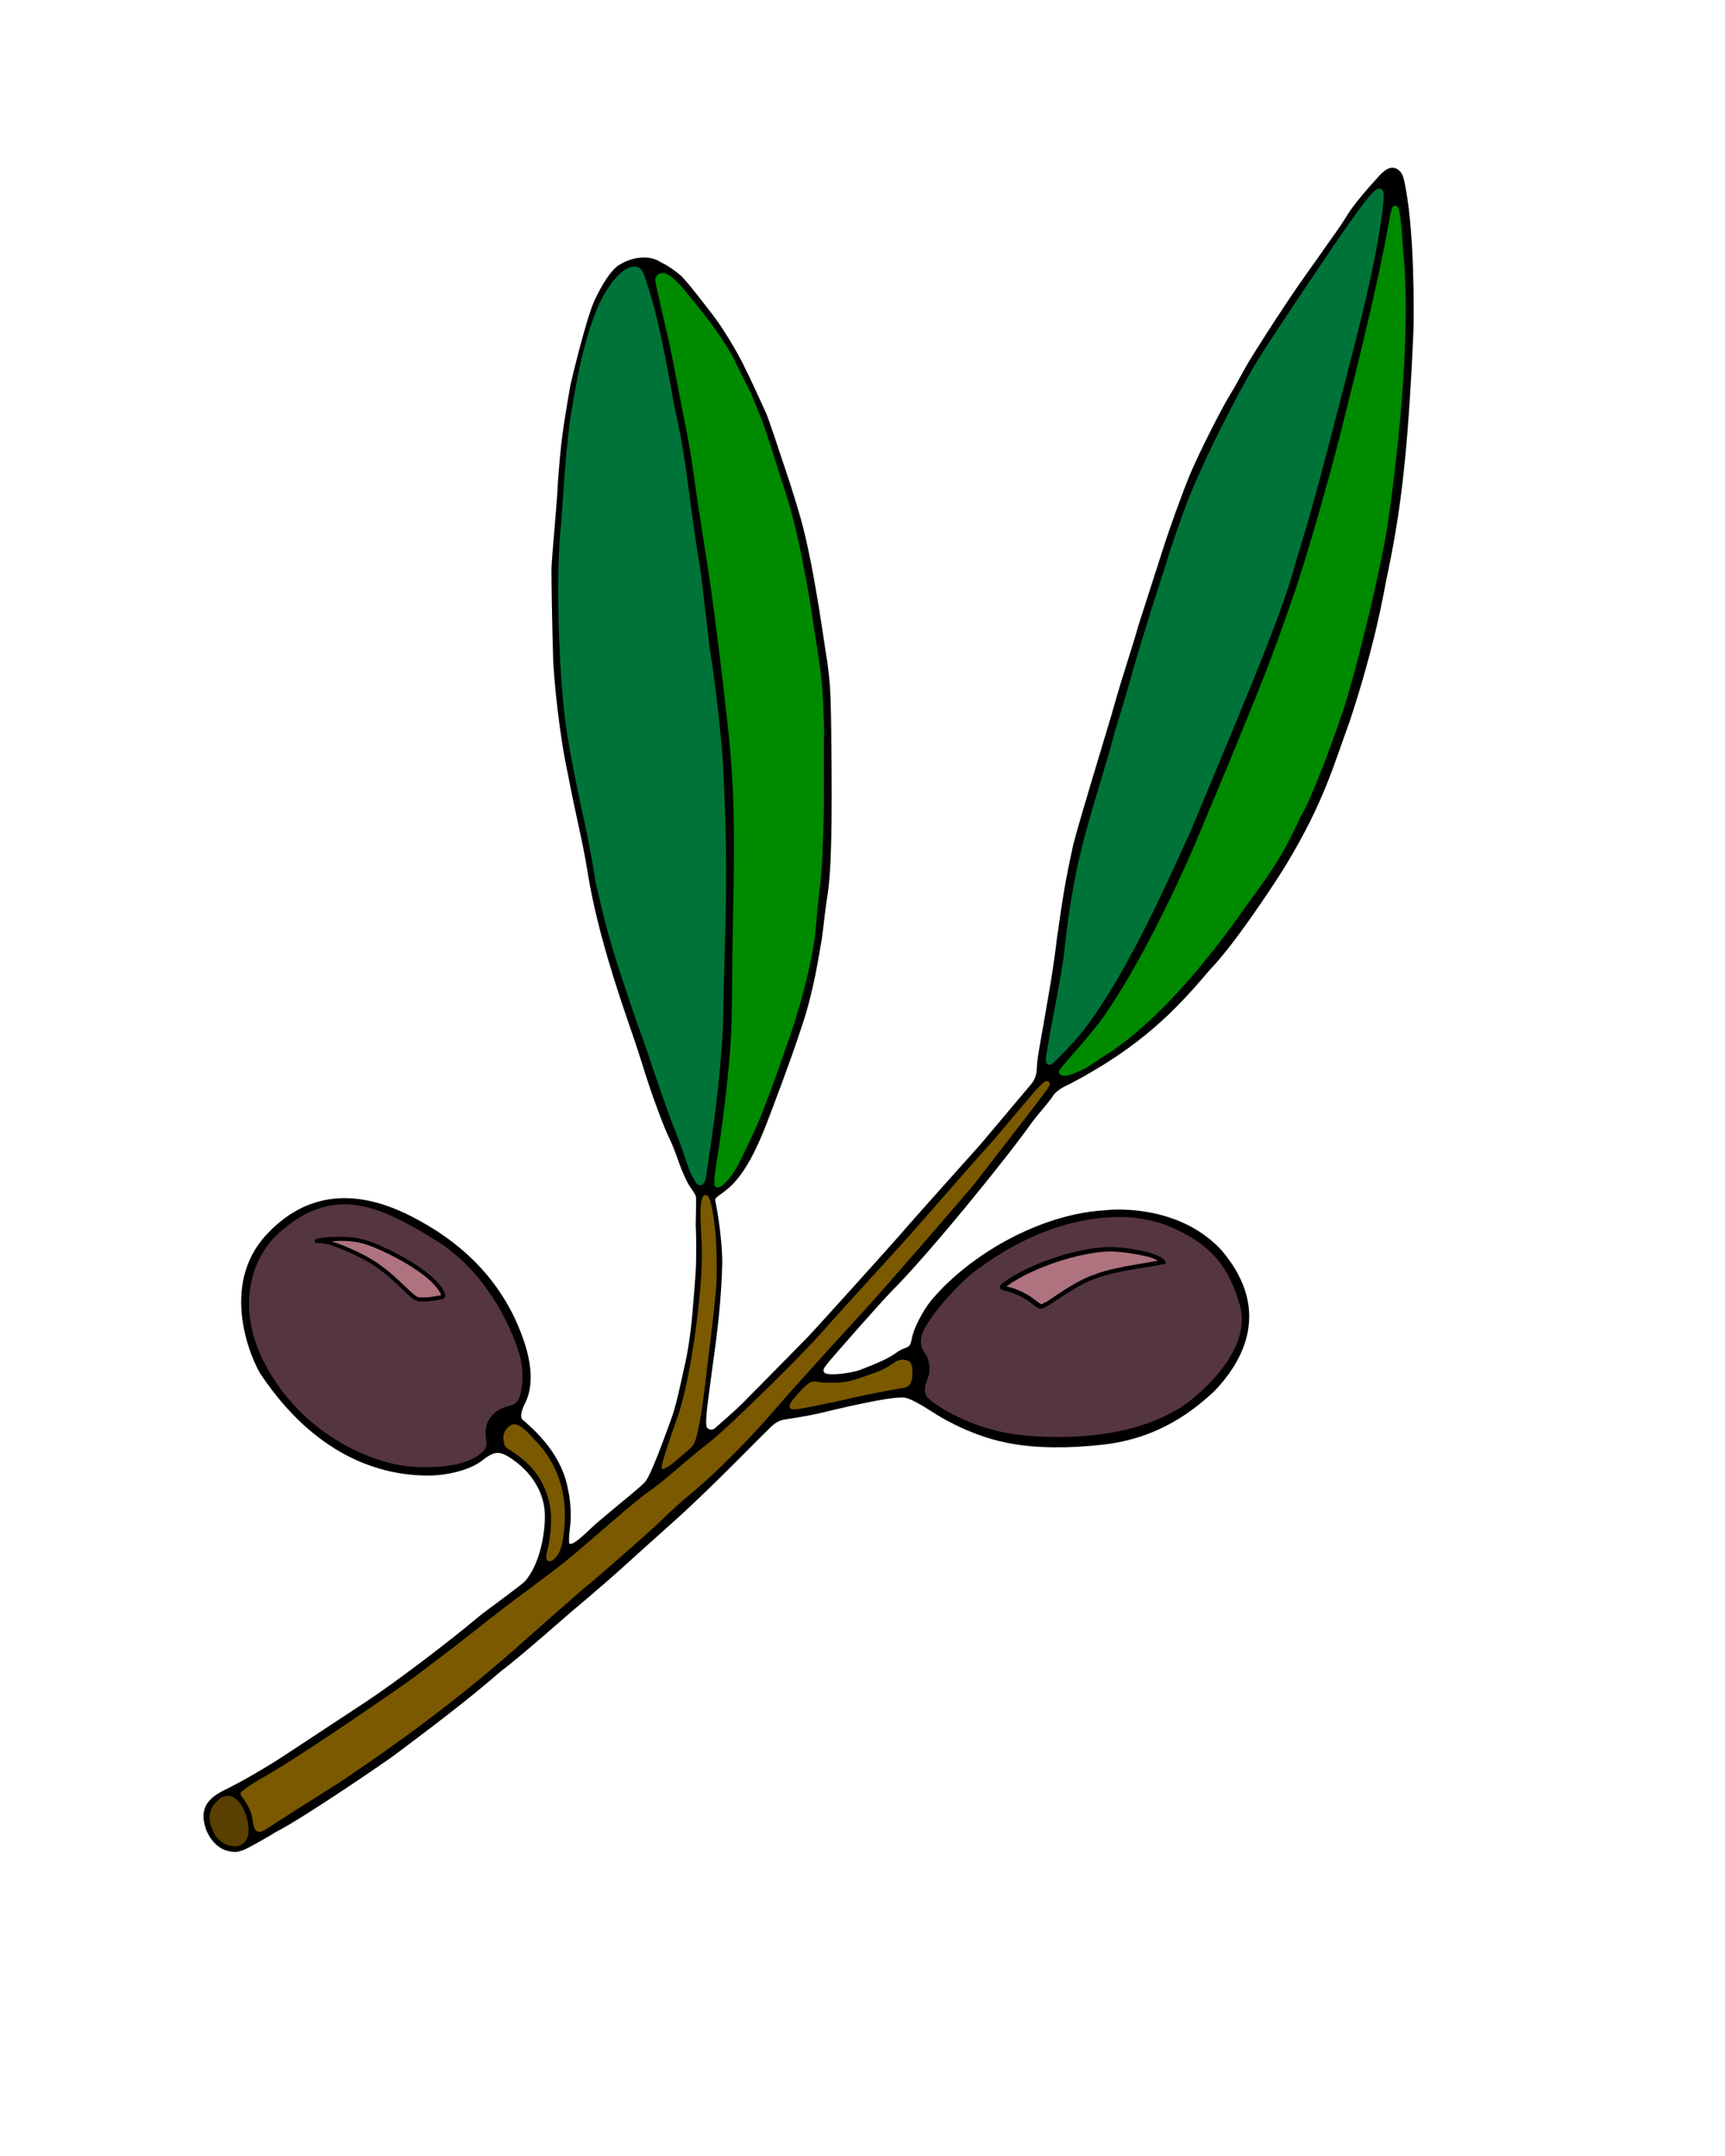 <?xml version="1.0" encoding="UTF-8" standalone="no"?>
<!-- Created with Inkscape (http://www.inkscape.org/) --><svg height="250pt" id="svg2" inkscape:export-filename="/datas/Projs/Cliparts Stocker/olivier_one.png" inkscape:export-xdpi="90.000000" inkscape:export-ydpi="90.000000" inkscape:version="0.42" sodipodi:docbase="/datas/Projs/Cliparts Stocker" sodipodi:docname="olivier_one.svg" sodipodi:version="0.32" width="200pt" xmlns="http://www.w3.org/2000/svg" xmlns:cc="http://web.resource.org/cc/" xmlns:dc="http://purl.org/dc/elements/1.1/" xmlns:inkscape="http://www.inkscape.org/namespaces/inkscape" xmlns:rdf="http://www.w3.org/1999/02/22-rdf-syntax-ns#" xmlns:sodipodi="http://inkscape.sourceforge.net/DTD/sodipodi-0.dtd" xmlns:svg="http://www.w3.org/2000/svg">
  <defs id="defs3"/>
  <sodipodi:namedview bordercolor="#666666" borderopacity="1.0" id="base" inkscape:current-layer="svg2" inkscape:cx="125.00000" inkscape:cy="156.25000" inkscape:document-units="px" inkscape:pageopacity="0.0" inkscape:pageshadow="2" inkscape:window-height="693" inkscape:window-width="1024" inkscape:window-x="0" inkscape:window-y="25" inkscape:zoom="1.6768000" pagecolor="#ffffff"/>
  <g id="g8595">
    <path d="M 214.938,25.969 C 214.651,26.033 214.32,26.184 213.969,26.469 C 213.552,26.774 212.931,27.484 211.719,28.844 C 210.366,30.36 208.826,32.328 208.375,33.094 C 207.864,33.962 206.789,35.551 205.969,36.688 C 205.159,37.81 204.2,39.19 203.812,39.75 C 203.417,40.321 202.494,41.611 201.75,42.656 C 200.003,45.11 197.61,48.725 195.594,51.875 C 194.585,53.45 193.668,54.901 192.969,56.062 C 192.269,57.224 190.919,59.834 190.375,60.656 C 189.855,61.442 188.543,63.851 187.25,66.406 C 185.957,68.961 184.656,71.7 184.031,73.188 C 182.901,75.881 180.715,81.882 179.688,85.188 C 179.457,85.928 176.448,95.3 176.062,96.469 C 174.666,101.317 174.064,102.733 172.094,109.562 C 171.899,110.321 171.089,112.986 170.312,115.562 C 167.289,125.597 166.447,128.523 165.906,130.625 C 164.561,136.803 164.335,138.553 163.375,145.188 C 163.185,146.897 162.833,149.377 162.5,151.469 C 162.333,152.515 160.904,160.769 160.719,161.75 C 160.54,162.699 160.356,163.998 160.312,164.562 C 160.241,165.481 160.364,166.501 159.346,167.692 C 158.977,168.125 151.999,176.436 151.517,176.986 C 150.553,178.085 141.385,188.271 139.036,191.031 C 138.362,191.823 126.257,205.288 124.663,206.933 C 123.07,208.578 116.161,215.547 114.7,217.041 C 113.969,217.787 110.77,220.608 110.594,220.75 C 110.418,220.892 110.289,221.031 109.969,221.031 C 109.689,221.031 109.283,220.861 109.219,220.562 C 108.961,219.363 109.663,215.165 110.281,210.312 C 110.859,206.275 111.543,200.708 111.656,195.188 C 111.664,193.342 111.333,189.301 110.562,185.562 C 110.456,184.968 112.152,184.517 113.938,182.344 C 115.307,180.676 116.683,178.365 118.438,173.906 C 119.142,172.117 122.454,163.352 123.969,158.625 C 125.843,153.068 126.569,147.804 127.062,145.062 C 127.244,143.78 127.612,140.281 127.844,138.906 C 128.513,134.937 128.683,128.472 128.5,112.969 C 128.419,106.084 128.246,105.239 127.906,102.375 C 127.623,101.214 126.056,88.451 123.844,80.375 C 123.073,77.679 122.028,74.302 120.875,70.969 C 120.672,70.383 118.838,64.742 118.406,63.812 C 117.954,62.838 115.873,58.248 115.375,57.312 C 113.928,54.184 111.308,50.073 110.094,48.562 C 109.477,47.795 106.181,43.408 105.188,42.562 C 104.691,42.14 103.518,41.185 102.125,40.531 C 100.571,39.445 97.808,39.567 95.562,41.062 C 94.502,41.769 93.079,43.875 91.844,46.594 C 90.609,49.313 88.319,58.85 88.156,59.656 C 86.891,66.927 86.674,68.871 86.25,74.5 C 86.164,77.25 85.262,86.522 85.25,87.938 C 85.238,89.389 85.343,96.675 85.531,102.531 C 85.972,109.346 87.038,116.374 87.781,119.625 C 88.983,126.022 90.019,129.763 90.812,134.688 C 91.866,141.226 93.806,148.405 97.125,158.031 C 98.436,161.835 98.661,162.529 99.781,166.094 C 100.894,169.635 102.706,174.463 103.406,175.844 C 103.835,176.689 104.493,178.38 104.938,179.688 C 105.365,180.945 106.124,182.622 106.562,183.312 C 106.91,183.86 107.439,184.533 107.562,184.938 C 107.686,185.342 107.517,189.318 107.562,189.844 C 107.649,190.84 107.626,194.323 107.594,195.625 C 107.561,196.927 107.25,200.352 107.125,202.031 C 106.875,205.39 106.401,208.587 106,210.406 C 104.951,215.168 104.509,217.392 103.656,219.688 C 102.824,221.928 100.567,228.329 99.656,229.188 C 99.118,229.736 98.336,230.411 97.312,231.25 C 95.677,232.59 93.379,234.5 92.219,235.5 C 91.234,236.349 88.28,239.459 87.975,238.525 C 87.883,236.402 88.576,235.384 88.006,231.275 C 87.672,229.954 87.54,225.156 80.787,219.494 C 80.456,219.216 80.493,218.534 80.912,217.494 C 81.204,216.77 83.216,214.009 81.039,207.469 C 77.72,197.5 70.605,191.597 63.428,187.974 C 54.295,183.365 46.887,184.755 41.189,190.889 C 33.697,198.955 39.053,210.608 40.344,212.531 C 48.474,224.642 58.321,228.285 66.688,228.125 C 68.513,228.091 72.062,227.551 74.281,226 C 74.807,225.633 75.836,224.675 76.875,224.625 C 77.612,224.589 78.47,225.091 79.312,225.688 C 82.724,228.105 84.094,231.256 84.219,233.906 C 84.343,236.556 83.616,241.561 81.219,244.406 C 80.682,245.043 75.037,249.082 74.094,249.875 C 69.159,254.024 61.02,260.179 56.5,263.156 C 55.548,263.783 44.621,270.977 43.969,271.406 C 41.211,273.222 37.477,275.395 34.594,276.812 C 33.129,277.533 32.216,278.339 31.781,279.281 C 31.346,280.223 31.342,281.334 31.812,282.719 C 32.346,284.288 33.561,285.607 34.781,286.031 C 35.233,286.188 35.867,286.31 35.969,286.312 C 36.436,286.323 36.663,286.41 37.844,285.938 C 38.434,285.701 41.75,283.805 41.875,283.719 C 42.125,283.547 42.436,283.348 42.75,283.188 C 47.008,281.018 59.78,272.247 60.781,271.5 C 70.067,264.564 73.624,261.673 77.375,258.438 C 80.309,256.249 87.347,250.015 88.219,249.281 C 92.692,245.517 94.955,243.532 96.906,241.75 C 98.1,240.659 101.436,237.669 104.312,235.094 C 110.515,229.542 118.727,220.887 119.656,220.188 C 120.121,219.838 120.531,219.644 121,219.531 C 121.469,219.418 121.977,219.358 122.688,219.25 C 124.075,219.039 126.07,218.651 127.094,218.406 C 128.161,218.151 137.813,215.756 139.906,216.094 C 141.222,216.306 144.652,218.65 145.312,219.031 C 146.633,219.794 148.268,220.62 149.406,221.094 C 153.029,222.602 158.669,224.72 170.844,223.312 C 179.22,222.284 184.5,218.111 187.812,215 C 191.303,211.313 197.168,203.182 188.921,193.396 C 183.291,187.182 174.653,186.677 170.574,187.135 C 160.907,187.75 150.069,193.792 144,201 C 142.552,202.766 141.179,205.557 140.938,207.031 C 140.871,207.44 140.758,207.774 140.594,208.031 C 140.429,208.289 139.615,208.52 139.344,208.656 C 139.072,208.792 138.738,209.006 138.438,209.219 C 137.321,210.01 136.02,210.604 133.094,211.75 C 132.275,212.07 131.02,212.293 129.906,212.406 C 129.35,212.463 128.821,212.485 128.406,212.469 C 128.199,212.461 128.038,212.444 127.875,212.406 C 127.712,212.369 127.523,212.365 127.375,212.125 C 127.288,211.984 127.3,211.856 127.312,211.781 C 127.325,211.707 127.352,211.646 127.375,211.594 C 127.421,211.49 127.486,211.396 127.562,211.281 C 127.715,211.051 127.94,210.78 128.219,210.438 C 128.776,209.753 136.358,201.103 137.945,199.516 C 143.523,193.941 155.481,179.268 159.678,173.325 C 159.985,172.889 162.504,169.949 162.716,169.536 C 163.112,168.766 164.364,168.01 165.375,167.594 C 176.237,161.897 181.63,156.336 187.031,149.938 C 190.665,146.194 196.348,137.685 198.75,133.812 C 204.775,123.86 206.231,118.047 208.594,111.688 C 212.635,99.579 214.023,91.075 214.312,89.625 C 216.355,80.028 217.628,71.341 218.5,51.188 C 218.583,48.41 218.68,36.348 217.281,28.969 C 217.083,27.748 216.853,27.019 216.562,26.656 C 216.344,26.384 215.796,25.776 214.938,25.969 z " id="path1457" style="fill:#000000"/>
    <path d="M 213.281,29.156 C 213.426,29.169 213.594,29.273 213.688,29.375 C 213.781,29.477 213.812,29.578 213.844,29.688 C 213.973,30.125 213.93,30.648 213.844,31.438 C 212.923,40.153 209.794,51.769 207.938,59.031 C 203.715,75.553 202.371,80.225 200.312,86.906 C 198.067,95.63 190.328,113.255 184.062,128.531 C 182.624,131.521 180.629,136.31 176.625,144.25 C 172.746,151.772 168.826,158.197 165.438,161.656 C 164.74,162.447 164.056,163.133 163.531,163.656 C 163.269,163.918 163.054,164.158 162.875,164.312 C 162.785,164.39 162.699,164.448 162.625,164.5 C 162.588,164.526 162.546,164.539 162.5,164.562 C 162.454,164.586 162.415,164.625 162.281,164.625 C 162.107,164.625 161.901,164.506 161.812,164.375 C 161.724,164.244 161.703,164.13 161.688,164 C 161.657,163.74 161.68,163.442 161.75,163.062 C 161.861,162.461 162.084,161.219 162.219,160.344 C 162.514,158.428 164.13,150.737 164.531,147.125 C 165.325,139.491 166.371,134.51 167.219,131.125 C 168.258,126.661 171.569,116.294 172.031,114.281 C 172.33,112.979 174.484,106.204 174.844,104.688 C 175.211,103.141 177.85,94.714 178.062,94 C 178.285,93.252 180.283,87.133 180.406,86.688 C 180.894,84.919 182.254,81.03 183.594,77.469 C 185.492,72.617 188.558,66.506 189.219,65.219 C 191.811,60.169 193.27,57.532 195.156,54.531 C 197.185,51.305 205.746,38.512 208.312,34.875 C 209.417,33.309 210.307,32.076 211,31.188 C 211.693,30.299 212.185,29.753 212.594,29.438 C 212.798,29.28 212.992,29.13 213.281,29.156 z " id="path1331" style="fill:#007438;fill-opacity:1"/>
    <path d="M 215.75,31.812 C 215.919,31.839 216.007,31.93 216.062,32 C 216.238,32.222 216.278,32.429 216.344,32.75 C 216.41,33.071 216.468,33.495 216.531,34.031 C 216.657,35.104 216.779,36.611 216.906,38.625 C 218.284,51.771 215.91,72.063 214.312,82.438 C 212.526,92.232 209.22,105.064 207.688,109.688 C 205.803,115.27 202.787,123.453 201.125,126.125 C 197.613,133.889 195.415,136.116 190.75,142.719 C 185.41,150.077 177.75,159.116 170.156,163.594 C 169.467,164.083 168.754,164.562 168.125,164.969 C 167.496,165.375 165.532,166.22 165,166.281 C 164.734,166.312 164.496,166.342 164.281,166.312 C 164.174,166.298 164.086,166.254 163.969,166.188 C 163.851,166.121 163.688,165.951 163.688,165.75 C 163.687,165.604 163.734,165.595 163.75,165.562 C 163.766,165.53 163.766,165.493 163.781,165.469 C 163.811,165.421 163.833,165.37 163.875,165.312 C 163.96,165.198 164.078,165.048 164.219,164.875 C 164.501,164.529 164.887,164.074 165.312,163.594 C 168.439,160.068 170.379,157.631 171.219,156.281 C 177.768,146.624 184.02,132.225 184.812,130.312 C 187.088,124.821 190.133,117.67 191.531,114.156 C 194.697,106.32 196.219,102.941 199.812,92.469 C 201.816,86.931 206.214,71.454 208.031,63.75 C 210.713,53.139 213.402,41.859 214.625,34.781 C 214.719,34.256 214.821,33.71 214.906,33.281 C 214.991,32.853 215.067,32.557 215.125,32.375 C 215.176,32.213 215.193,32.088 215.344,31.938 C 215.419,31.862 215.581,31.786 215.75,31.812 z " id="path1329" style="fill:#008a00;fill-opacity:1"/>
    <path d="M 98.25,41.219 C 98.513,41.251 98.752,41.352 98.969,41.531 C 99.199,41.722 99.339,41.962 99.5,42.312 C 99.661,42.663 100.79,46.2 101.219,47.906 C 102.077,51.319 103.007,55.755 103.781,60.25 C 104.043,61.769 104.512,64.111 104.812,65.469 C 105.374,68.008 106.027,72.07 106.594,76.625 C 106.92,79.245 107.953,86.406 108.062,86.844 C 108.414,88.247 109.506,99.074 109.812,100.906 C 110.392,104.367 111.05,109.805 111.562,115.281 C 111.735,117.129 112.2,125.264 112.25,133.531 C 112.3,141.798 111.894,150.129 111.812,156.406 C 111.681,166.559 109.35,180.326 109.25,181.219 C 109.182,181.827 109.099,182.285 108.969,182.625 C 108.903,182.795 108.824,182.966 108.688,183.094 C 108.551,183.221 108.293,183.275 108.094,183.219 C 107.696,183.107 107.546,182.829 107.344,182.438 C 107.141,182.046 106.761,181.501 106.531,180.812 C 106.276,180.045 105.219,176.903 104.531,175.219 C 102.641,170.59 99.821,161.665 98.812,159.062 C 98.216,157.524 96.204,151.432 95.656,149.75 C 94.061,144.852 93.096,140.874 92.062,136.344 C 91.539,132.855 90.742,128.725 89.875,124.938 C 88.727,119.465 87.781,114.788 87.281,110.594 C 86.37,102.953 85.857,88.219 86.781,80.594 C 86.867,79.887 87.504,67.486 88.5,62.719 C 89.595,55.837 91.007,50.43 92.75,46.75 C 93.444,45.285 94.259,44.063 95.062,43.125 C 95.866,42.187 96.649,41.547 97.438,41.312 C 97.697,41.235 97.987,41.186 98.25,41.219 z " id="path1327" style="fill:#007438;fill-opacity:1"/>
    <path d="M 102.656,42.219 C 103.182,42.325 103.683,42.686 104.281,43.219 C 104.88,43.751 105.545,44.478 106.25,45.375 C 107.086,46.438 111.548,51.642 113.562,55.719 C 114.555,57.728 115.676,60.015 116.062,60.75 C 116.266,61.137 117.332,63.923 117.531,64.344 C 118.219,65.798 120.874,74.488 121.281,75.688 C 123.219,81.388 124.949,90.601 125.906,97.625 C 127.005,104.147 127.246,106.199 127.406,113.344 C 127.316,114.669 127.378,122.397 127.375,123.906 C 127.368,126.925 127.201,130.57 127.125,132.406 C 127.086,133.336 126.974,135.608 126.719,137.469 C 126.467,139.304 126.202,142.362 126.031,144.375 C 125.36,150.251 122.668,158.928 121.625,161.594 C 120.688,164.393 119.27,168.4 118,171.562 C 117.579,173.057 114.694,178.974 114.125,180.062 C 113.535,181.191 112.809,182.227 112.25,182.75 C 111.926,183.053 111.776,183.18 111.469,183.438 C 111.249,183.622 110.837,183.593 110.688,183.531 C 110.538,183.47 110.438,183.318 110.438,183.156 C 110.438,182.896 110.438,182.635 110.438,182.375 C 110.438,182.064 110.526,181.427 110.656,180.5 C 110.787,179.573 110.955,178.417 111.156,177.219 C 111.356,176.028 112.789,165.842 113.031,159.562 C 113.204,155.079 113.168,149.48 113.281,143.562 C 113.477,133.481 113.752,125.537 112.781,114.812 C 111.493,102.55 110.247,93.526 109.938,91.219 C 109.628,88.911 107.85,77.859 107.531,75.438 C 106.93,70.869 106.483,68.297 105.531,63.625 C 105.218,62.088 103.7,53.972 103.406,52.781 C 103.105,51.559 101.281,43.643 101.281,43.312 C 101.282,42.982 101.452,42.704 101.656,42.5 C 101.906,42.25 102.301,42.147 102.656,42.219 z " id="path1325" style="fill:#008a00;fill-opacity:1"/>
    <path d="M 161.875,167.125 C 161.952,167.127 162.068,167.161 162.156,167.25 C 162.29,167.383 162.286,167.524 162.281,167.594 C 162.276,167.663 162.263,167.711 162.25,167.75 C 162.223,167.828 162.198,167.89 162.156,167.969 C 162.073,168.125 161.94,168.318 161.781,168.562 C 161.463,169.052 152.653,180.461 150.812,182.812 C 149.85,184.042 136.662,199.277 133.562,202.656 C 126.791,210.039 122.334,214.978 119.777,217.942 C 113.962,224.683 108.595,229.501 106.656,231.062 C 105.503,231.991 103.418,233.879 102.062,235.219 C 100.685,236.58 92.44,243.816 91.219,244.781 C 90.024,245.726 84.599,250.536 81.312,253.438 C 79.293,255.22 69.807,263.941 53.969,274.562 C 53.163,275.231 45.501,279.946 42.719,281.781 C 41.996,282.258 41.482,282.599 41.062,282.844 C 40.643,283.088 40.309,283.283 39.906,283.188 C 39.705,283.14 39.538,283 39.438,282.844 C 39.337,282.687 39.269,282.507 39.219,282.312 C 39.117,281.924 39.049,281.424 38.938,280.75 C 38.872,280.354 38.469,279.364 38.062,278.75 L 37.25,277.531 C 37.141,277.356 37.181,277.127 37.344,277 L 38.062,276.438 C 38.532,276.064 39.814,275.286 41.031,274.594 C 46.947,271.23 62.31,260.585 63.844,259.438 C 66.911,257.142 70.483,254.427 73,252.438 C 77.571,248.824 77.872,248.581 82.656,245.031 C 86.813,241.948 87.399,241.495 94.125,235.688 C 97.943,232.391 99.279,231.305 101,230.094 C 101.854,229.492 103.523,228.117 104.719,227.062 C 105.937,225.989 108.257,224.086 109.875,222.812 C 112.696,220.592 124.094,209.408 127.375,205.625 C 129.603,203.056 138.764,193.08 140.531,191.094 C 142.304,189.101 151.08,178.997 152.969,176.969 C 153.913,175.955 159.723,168.921 160.406,168.25 C 160.748,167.914 161.03,167.624 161.25,167.438 C 161.36,167.344 161.439,167.277 161.531,167.219 C 161.577,167.19 161.642,167.182 161.719,167.156 C 161.757,167.144 161.798,167.123 161.875,167.125 z " id="path1323" style="fill:#7b5900;fill-opacity:1"/>
    <path d="M 109.188,184.781 C 110.096,184.75 110.612,190.459 110.688,191.781 C 110.839,194.425 110.867,197.492 110.656,199.719 C 110.168,204.883 109.907,206.495 109.575,209.32 C 109.176,212.27 108.257,222.206 107.087,223.526 C 106.579,224.099 105.079,225.285 104.517,225.811 C 104.189,226.137 102.6,227.366 102.312,227.062 C 101.98,226.802 104.337,220.209 104.625,219.406 C 106.661,213.98 108.69,199.602 108.5,192.906 C 108.419,190.041 107.783,184.368 109.188,184.781 z " id="path1321" style="fill:#7b5900;fill-opacity:1"/>
    <path d="M 52.094,186.25 C 57.138,185.793 61.977,188.467 67.156,191.625 C 76.426,197.277 79.721,207.623 80.125,208.812 C 81.309,212.296 80.547,215.665 80.179,216.353 C 79.914,216.848 79.399,217.191 78.835,217.322 C 76.173,217.938 74.795,219.777 75.116,222.197 C 75.207,222.879 75.246,223.316 75.116,223.728 C 74.987,224.141 74.69,224.408 74.273,224.759 C 72.828,225.975 69.727,227.104 63.844,226.781 C 58.811,226.505 49.054,223.083 42.719,213.812 C 35.211,202.826 39.324,194.206 42.688,191.031 C 45.965,187.936 49.067,186.524 52.094,186.25 z " id="path1319" style="fill:#553541;fill-opacity:1"/>
    <path d="M 173.553,188.151 C 175.729,188.178 178.547,188.741 180.104,189.344 C 187.672,192.315 190.006,196.323 191.547,201.406 C 194.149,208.874 184.283,216.855 181.379,218.265 C 171.38,223.9 157.132,221.816 156.594,221.715 C 149.285,220.631 143.618,216.654 143.219,215.844 C 142.82,215.033 142.975,214.139 143.438,213.031 C 143.925,211.864 143.709,210.2 142.938,209.156 C 142.501,208.566 142.294,207.854 142.375,207.094 C 142.456,206.333 142.805,205.527 143.375,204.625 C 144.515,202.82 146.91,199.798 150.074,197.024 C 158.9,190.203 167.024,188.071 173.553,188.151 z " id="path1317" style="fill:#553541;fill-opacity:1"/>
    <path d="M 52.531,191.219 C 50.911,191.214 49.711,191.334 48.969,191.531 C 48.597,191.63 48.482,192.226 49,192.188 C 50.017,192.112 51.122,192.423 53.25,193.312 C 56.93,194.85 58.922,196.181 61.875,199.031 C 63.059,200.174 63.672,200.722 64.094,200.969 C 64.515,201.215 64.782,201.22 65.562,201.219 C 66.67,201.218 67.543,200.99 68.156,200.906 C 69.811,200.681 68.094,198.522 66.562,197.219 C 65.031,195.915 62.831,194.522 60.281,193.281 C 56.972,191.671 55.339,191.227 52.531,191.219 z " id="path1315" style="fill:#000000"/>
    <path d="M 52.531,191.844 C 55.274,191.851 56.722,192.249 60,193.844 C 62.512,195.066 64.682,196.433 66.156,197.688 C 66.88,198.304 67.654,199.171 68,199.781 C 68.152,200.049 68.18,200.208 68.188,200.25 C 68.166,200.26 68.153,200.269 68.062,200.281 C 67.377,200.374 66.585,200.593 65.562,200.594 C 65.173,200.594 64.929,200.584 64.781,200.562 C 64.634,200.541 64.569,200.533 64.406,200.438 C 64.104,200.261 63.491,199.731 62.312,198.594 C 59.329,195.714 57.224,194.306 53.5,192.75 C 52.601,192.374 51.917,192.132 51.281,191.938 C 51.746,191.908 51.949,191.842 52.531,191.844 z " id="path1313" style="fill:#ae737f;fill-opacity:1"/>
    <path d="M 171.125,192.812 C 166.815,192.943 159.416,195.118 155.031,198.344 C 153.629,199.386 155.675,199.611 156.188,199.781 C 157.291,200.148 158.668,200.852 159.406,201.469 C 159.719,201.73 160.067,201.987 160.344,202.156 C 161.008,202.548 161.477,202.129 161.781,202 C 162.389,201.743 166.692,198.47 169.531,197.625 C 172.55,196.413 179.681,195.637 180.125,195.375 C 180.347,195.244 180.142,194.573 178.625,194 C 177.961,193.644 174.177,192.72 171.125,192.812 z " id="path1311" style="fill:#000000"/>
    <path d="M 171.25,193.5 C 172.697,193.456 174.366,193.68 175.75,193.938 C 176.442,194.066 177.054,194.183 177.531,194.312 C 178.008,194.442 178.375,194.608 178.406,194.625 C 178.437,194.638 178.468,194.648 178.5,194.656 C 178.796,194.768 178.798,194.835 178.969,194.938 C 178.866,194.955 178.802,194.95 178.688,194.969 C 177.915,195.096 176.895,195.279 175.781,195.469 C 173.575,195.845 171.077,196.321 169.438,196.969 C 169.421,196.975 169.391,196.962 169.375,196.969 L 169.375,197 C 167.826,197.474 166.037,198.482 164.531,199.438 C 163.768,199.922 163.094,200.395 162.562,200.75 C 162.297,200.928 162.078,201.078 161.906,201.188 C 161.734,201.297 161.561,201.357 161.594,201.344 C 161.026,201.584 161.166,201.771 160.812,201.562 C 160.582,201.421 160.228,201.18 159.938,200.938 C 159.072,200.214 157.692,199.522 156.5,199.125 C 156.283,199.053 156.067,199.025 155.844,198.969 C 155.738,198.942 155.687,198.906 155.594,198.875 C 159.806,195.803 167.167,193.623 171.25,193.5 z " id="path1309" style="fill:#ae737f;fill-opacity:1"/>
    <path d="M 140.188,210.312 C 140.689,210.453 141.029,210.903 141.031,211.719 C 141.086,212.127 141.073,212.478 141.031,212.812 C 140.805,214.618 140.008,214.516 138.935,214.701 C 132.808,215.757 129.766,216.647 127.156,217.125 C 125.738,217.385 122.686,218.146 122.28,217.818 C 121.874,217.49 122.036,217.068 122.641,216.318 C 123.116,215.729 124.659,213.928 125.384,213.668 C 126.11,213.409 126.324,213.777 127.74,213.777 C 129.935,213.777 130.887,213.771 133.055,213.008 C 135.555,212.128 136.548,211.891 138.344,210.602 C 139.022,210.124 139.686,210.172 140.188,210.312 z " id="path1307" style="fill:#7b5900;fill-opacity:1"/>
    <path d="M 82.559,222.509 C 85.09,225.05 87.919,229.424 87.225,236.369 C 87.049,238.129 86.811,239.647 86.131,240.525 C 85.165,241.772 84.518,241.43 84.457,240.922 C 84.426,240.663 84.513,240.016 84.594,239.75 C 84.976,238.496 85.453,235.142 85,232.75 C 84.485,230.029 83.119,226.932 79.145,224.398 C 78.803,224.18 78.399,223.947 78.27,223.804 C 78.205,223.733 77.825,223.387 77.81,222.269 C 77.799,221.409 78.398,220.628 79.03,220.31 C 80.249,219.695 82.003,221.951 82.559,222.509 z " id="path1305" style="fill:#7b5900;fill-opacity:1"/>
    <path d="M 35.219,277.656 C 35.615,277.657 36.029,277.796 36.469,278.125 C 37.48,278.976 38.156,280.546 38.344,281.938 C 38.509,283.043 38.616,284.613 37.062,285.344 C 36.671,285.526 35.505,285.475 34.781,285.094 C 33.929,284.644 33.404,284.042 33,283.281 C 32.552,282.213 32.048,281.179 32.719,279.594 C 33.074,278.865 34.03,277.653 35.219,277.656 z " id="path1303" style="fill:#594000;fill-opacity:1"/>
  </g>
</svg>
